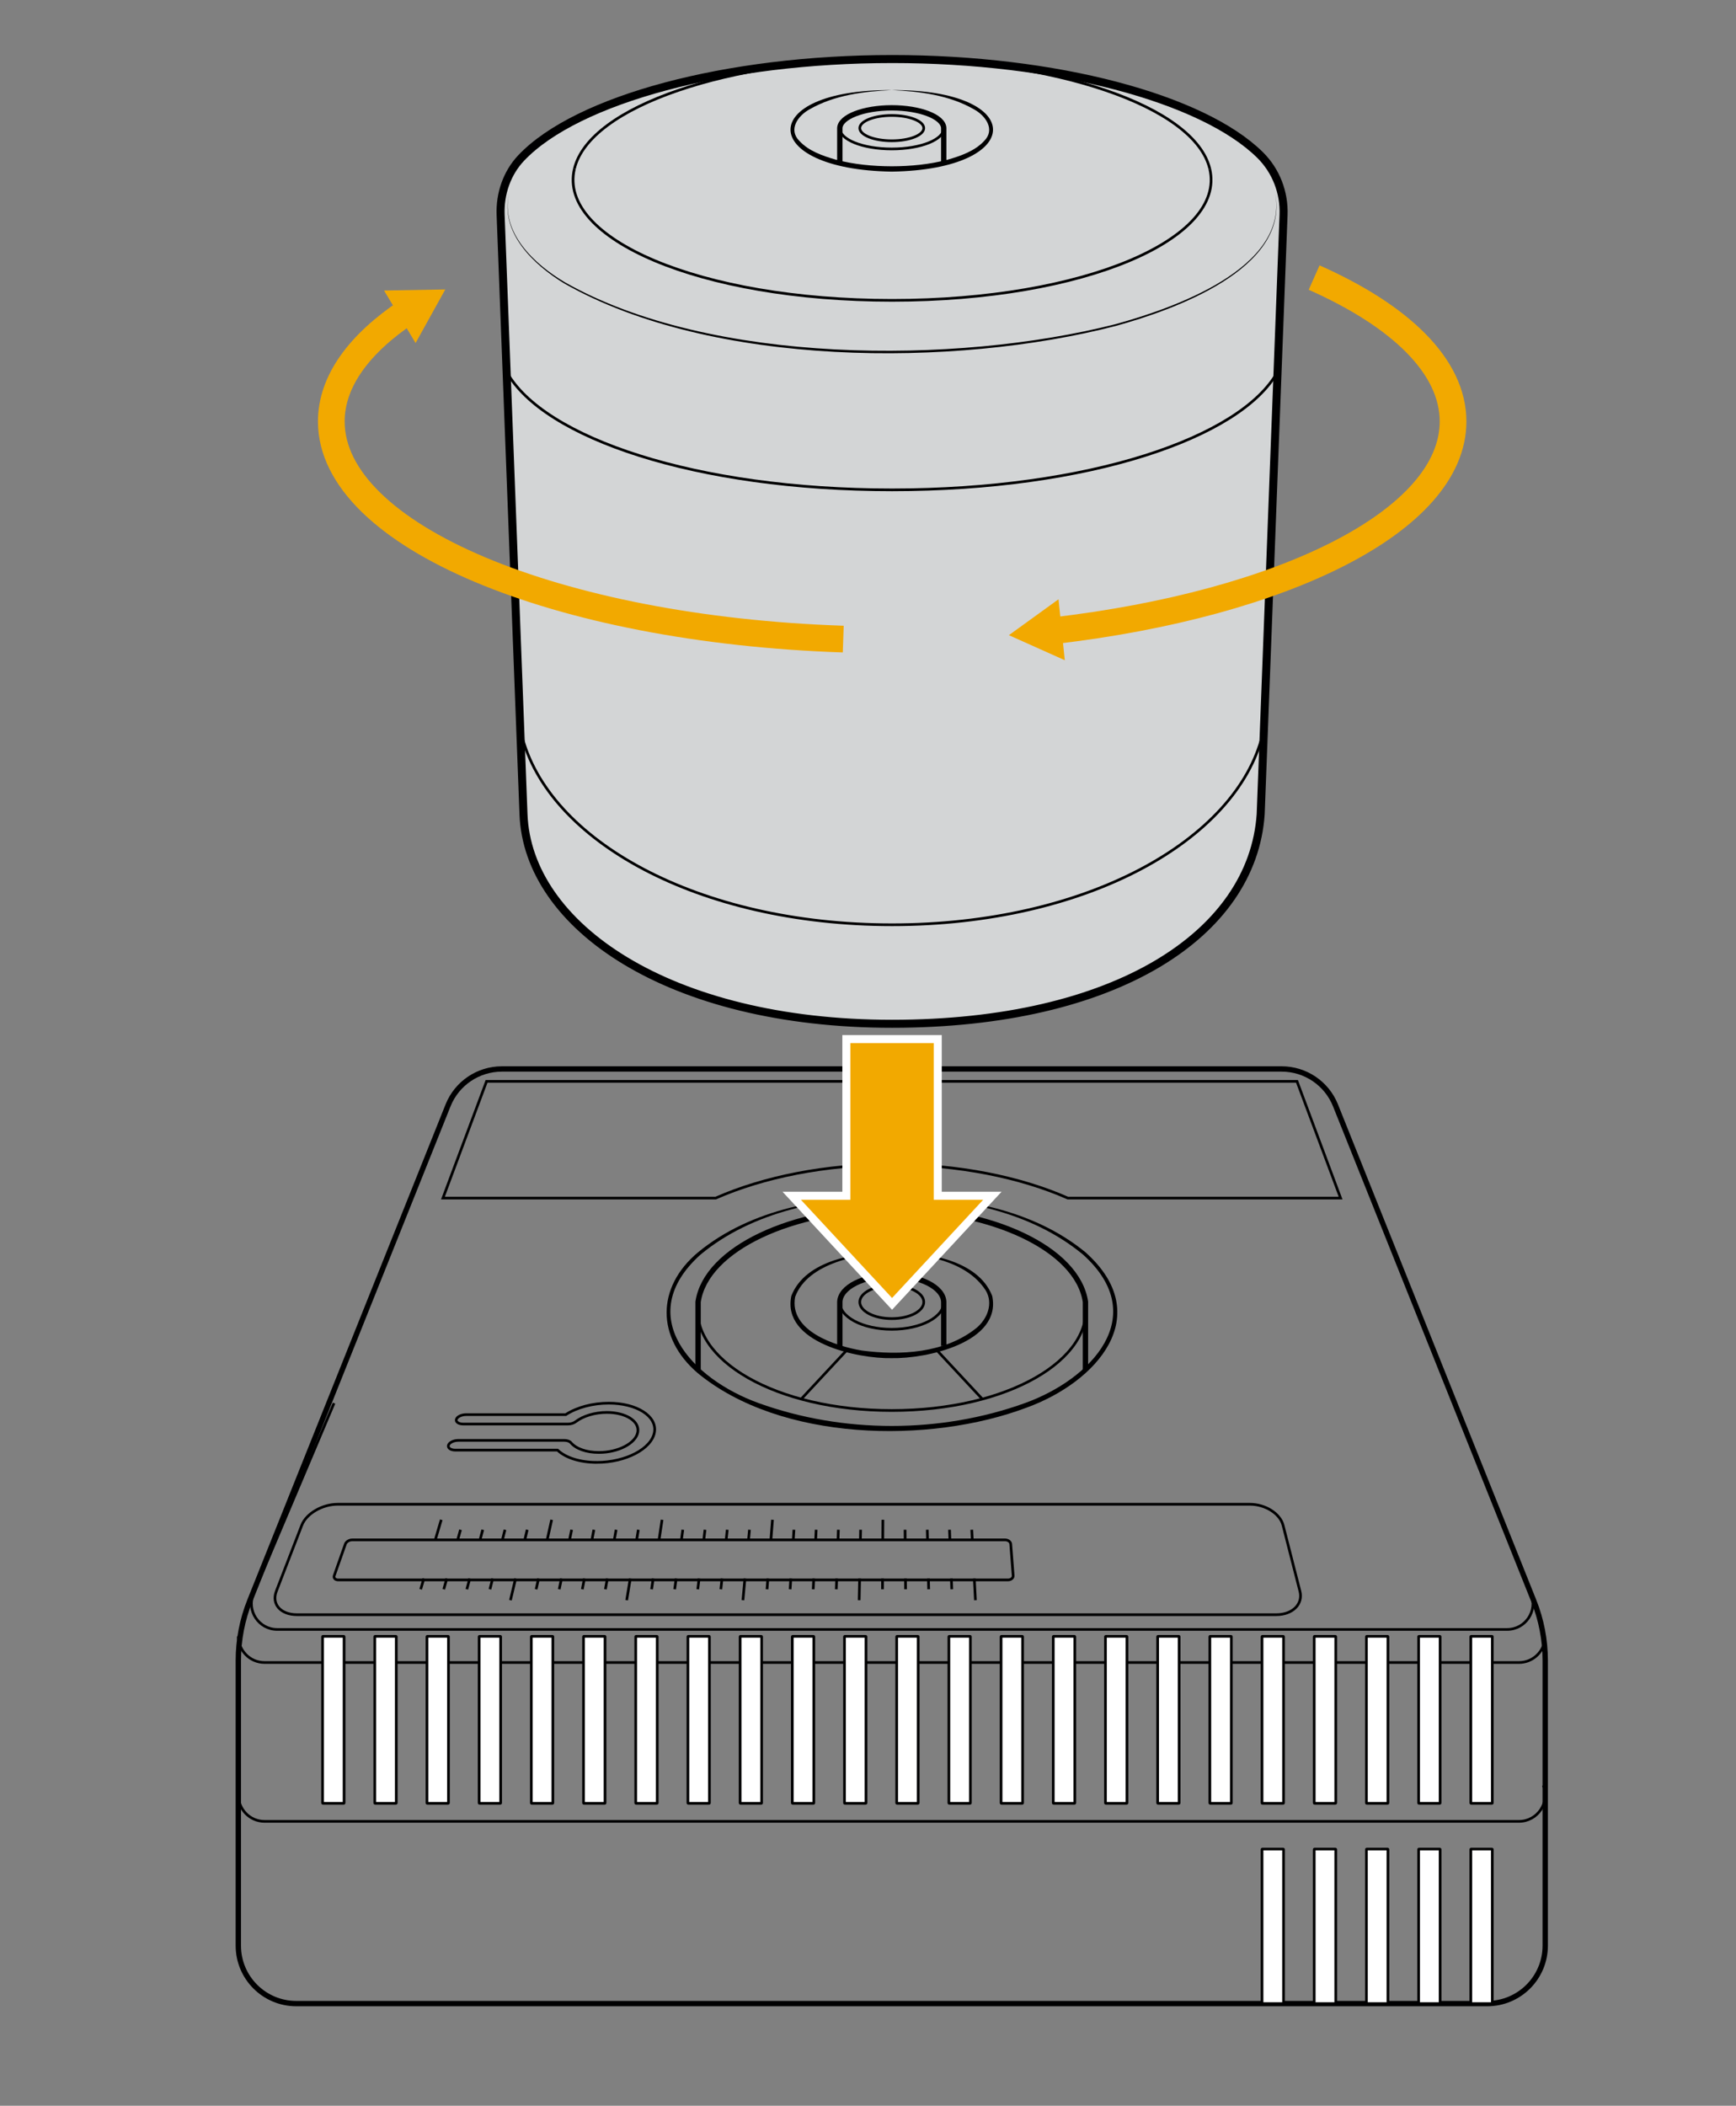 <?xml version="1.0" encoding="UTF-8"?><svg id="uuid-994e59a2-dd8d-4d21-98ff-cbc71172f9a2" xmlns="http://www.w3.org/2000/svg" width="325" height="394.119" xmlns:xlink="http://www.w3.org/1999/xlink" viewBox="0 0 325 394.119"><rect x="0" y="0" width="325" height="394.119" fill="#808080" stroke="none"/><defs><clipPath id="uuid-7cd7df0b-299a-4ef9-ae9e-4cc117e3f227"><polygon points="1015 228.974 696.696 228.974 702.558 10.88 1013.548 5.683 1015 228.974" style="fill:none;"/></clipPath></defs><path d="m46.775,299.574l37.105-92.689c1.648-4.117,5.637-6.817,10.072-6.817h145.997c4.435,0,8.423,2.7,10.072,6.817l37.105,92.689c1.426,3.562,2.159,7.364,2.159,11.202v53.369c0,5.992-4.857,10.849-10.849,10.849H55.465c-5.992,0-10.849-4.857-10.849-10.849v-53.369c0-3.837.733-7.639,2.159-11.202Z" style="fill:none; stroke:#000001; stroke-miterlimit:10;"/><path d="m203.208,256.47v-12.819c-1.487-9.939-17.673-17.417-36.258-17.417s-34.77,7.478-36.258,17.417v12.818" style="fill:none; stroke:#000001; stroke-miterlimit:10;"/><path d="m166.95,223.856c12.611.074,26.254,2.292,36.281,10.538,13.225,11.828,2.082,24.296-11.034,29.059-18.23,6.875-46.106,6.35-61.619-6.499-7.704-6.623-7.738-16.006.09-22.561,10.028-8.248,23.67-10.464,36.282-10.538-12.553.31-26.009,2.792-35.864,11.011-12.64,11.446-1.567,23.239,10.946,27.739,15.827,5.702,34.008,5.703,49.836.001,12.489-4.491,23.602-16.287,10.947-27.742-9.856-8.22-23.311-10.699-35.865-11.01h0Z" style="fill:#000001;"/><path d="m91.089,202.387l-8.164,21.847h51.065c8.924-3.929,20.485-6.286,32.96-6.286s24.036,2.357,32.96,6.286h51.065l-8.164-21.847H91.089Z" style="fill:none; stroke:#000001; stroke-miterlimit:10; stroke-width:.5px;"/><path d="m166.95,234.377c6.387-.063,16.167,1.395,18.797,8.159,1.854,8.739-12.387,11.795-18.797,11.656-6.41.143-20.654-2.92-18.799-11.657,2.627-6.764,12.414-8.223,18.799-8.159-6.061.262-15.747,1.966-18.092,8.358-1.177,6.39,7.526,9.196,12.495,10.035,7.199.947,15.489.514,21.378-4.165,2.121-1.722,3.276-4.667,1.795-7.102-3.547-5.494-11.465-6.799-17.576-7.126h0Z" style="fill:#000001;"/><path d="m176.678,251.902v-8.252c-.11-2.749-4.464-4.932-9.727-4.932s-9.617,2.183-9.727,4.932v8.633" style="fill:none; stroke:#000001; stroke-miterlimit:10;"/><path d="m172.939,243.651c.043,1.724-2.638,3.14-5.988,3.14s-6.031-1.416-5.988-3.14c.042-1.7,2.723-3.06,5.988-3.06s5.946,1.361,5.988,3.06Z" style="fill:none; stroke:#000001; stroke-miterlimit:10; stroke-width:.5px;"/><line x1="160.699" y1="234.94" x2="153.796" y2="227.53" style="fill:none; stroke:#000001; stroke-miterlimit:10; stroke-width:.5px;"/><line x1="173.202" y1="234.94" x2="180.105" y2="227.53" style="fill:none; stroke:#000001; stroke-miterlimit:10; stroke-width:.5px;"/><line x1="175.11" y1="252.41" x2="183.882" y2="261.826" style="fill:none; stroke:#000001; stroke-miterlimit:10; stroke-width:.5px;"/><line x1="158.791" y1="252.41" x2="150.019" y2="261.826" style="fill:none; stroke:#000001; stroke-miterlimit:10; stroke-width:.5px;"/><path d="m234.007,281.539H63.202c-2.866,0-5.861,1.742-6.702,3.92l-4.771,12.359c-.93,2.408.799,4.388,3.875,4.388h183.315c3.076,0,5.062-1.981,4.445-4.388l-3.164-12.359c-.558-2.178-3.327-3.92-6.192-3.92Z" style="fill:none; stroke:#000001; stroke-miterlimit:10; stroke-width:.5px;"/><path d="m188.151,288.202h-122.206c-.558,0-1.132.345-1.283.773l-2.089,5.915c-.158.446.178.809.751.809h125.377c.573,0,1.009-.363.974-.809l-.455-5.915c-.033-.427-.512-.773-1.07-.773Z" style="fill:none; stroke:#000001; stroke-miterlimit:10; stroke-width:.5px;"/><path d="m111.732,273.701c-3.137,0-5.83-.853-7.351-2.293h-19.129c-.874,0-1.456-.411-1.302-.916.154-.503.982-.91,1.85-.91h19.831c.546,0,1.016.164,1.243.433.961,1.143,2.92,1.83,5.231,1.83,3.651,0,6.925-1.718,7.293-3.8.363-2.05-2.234-3.695-5.785-3.695-2.248,0-4.44.653-5.871,1.754-.341.262-.878.421-1.417.421h-19.606c-.858,0-1.432-.397-1.283-.884.149-.486.96-.878,1.812-.878h18.661c2.1-1.357,5.043-2.147,8.053-2.147,5.215,0,9.06,2.408,8.561,5.429-.511,3.09-5.358,5.657-10.792,5.657Z" style="fill:none; stroke:#000001; stroke-miterlimit:10; stroke-width:.5px;"/><line x1="81.493" y1="288.202" x2="82.605" y2="284.443" style="fill:none; stroke:#000001; stroke-miterlimit:10; stroke-width:.5px;"/><line x1="85.681" y1="288.202" x2="86.214" y2="286.31" style="fill:none; stroke:#000001; stroke-miterlimit:10; stroke-width:.5px;"/><line x1="89.87" y1="288.202" x2="90.375" y2="286.31" style="fill:none; stroke:#000001; stroke-miterlimit:10; stroke-width:.5px;"/><line x1="94.059" y1="288.202" x2="94.536" y2="286.31" style="fill:none; stroke:#000001; stroke-miterlimit:10; stroke-width:.5px;"/><line x1="98.248" y1="288.202" x2="98.697" y2="286.31" style="fill:none; stroke:#000001; stroke-miterlimit:10; stroke-width:.5px;"/><line x1="102.436" y1="288.202" x2="103.276" y2="284.443" style="fill:none; stroke:#000001; stroke-miterlimit:10; stroke-width:.5px;"/><line x1="106.625" y1="288.202" x2="107.02" y2="286.31" style="fill:none; stroke:#000001; stroke-miterlimit:10; stroke-width:.5px;"/><line x1="110.814" y1="288.202" x2="111.181" y2="286.31" style="fill:none; stroke:#000001; stroke-miterlimit:10; stroke-width:.5px;"/><line x1="115.002" y1="288.202" x2="115.342" y2="286.31" style="fill:none; stroke:#000001; stroke-miterlimit:10; stroke-width:.5px;"/><line x1="119.191" y1="288.202" x2="119.504" y2="286.31" style="fill:none; stroke:#000001; stroke-miterlimit:10; stroke-width:.5px;"/><line x1="123.38" y1="288.202" x2="123.947" y2="284.443" style="fill:none; stroke:#000001; stroke-miterlimit:10; stroke-width:.5px;"/><line x1="127.568" y1="288.202" x2="127.826" y2="286.31" style="fill:none; stroke:#000001; stroke-miterlimit:10; stroke-width:.5px;"/><line x1="131.757" y1="288.202" x2="131.987" y2="286.31" style="fill:none; stroke:#000001; stroke-miterlimit:10; stroke-width:.5px;"/><line x1="135.946" y1="288.202" x2="136.149" y2="286.31" style="fill:none; stroke:#000001; stroke-miterlimit:10; stroke-width:.5px;"/><line x1="140.134" y1="288.202" x2="140.31" y2="286.31" style="fill:none; stroke:#000001; stroke-miterlimit:10; stroke-width:.5px;"/><line x1="144.323" y1="288.202" x2="144.617" y2="284.443" style="fill:none; stroke:#000001; stroke-miterlimit:10; stroke-width:.5px;"/><line x1="148.512" y1="288.202" x2="148.632" y2="286.31" style="fill:none; stroke:#000001; stroke-miterlimit:10; stroke-width:.5px;"/><line x1="152.7" y1="288.202" x2="152.794" y2="286.31" style="fill:none; stroke:#000001; stroke-miterlimit:10; stroke-width:.5px;"/><line x1="156.889" y1="288.202" x2="156.955" y2="286.31" style="fill:none; stroke:#000001; stroke-miterlimit:10; stroke-width:.5px;"/><line x1="161.078" y1="288.202" x2="161.116" y2="286.31" style="fill:none; stroke:#000001; stroke-miterlimit:10; stroke-width:.5px;"/><line x1="165.266" y1="288.202" x2="165.288" y2="284.443" style="fill:none; stroke:#000001; stroke-miterlimit:10; stroke-width:.5px;"/><line x1="169.455" y1="288.202" x2="169.439" y2="286.31" style="fill:none; stroke:#000001; stroke-miterlimit:10; stroke-width:.5px;"/><line x1="173.644" y1="288.202" x2="173.6" y2="286.31" style="fill:none; stroke:#000001; stroke-miterlimit:10; stroke-width:.5px;"/><line x1="177.833" y1="288.202" x2="177.761" y2="286.31" style="fill:none; stroke:#000001; stroke-miterlimit:10; stroke-width:.5px;"/><line x1="182.021" y1="288.202" x2="181.923" y2="286.31" style="fill:none; stroke:#000001; stroke-miterlimit:10; stroke-width:.5px;"/><line x1="182.399" y1="295.437" x2="182.61" y2="299.492" style="fill:none; stroke:#000001; stroke-miterlimit:10; stroke-width:.5px;"/><line x1="178.105" y1="295.437" x2="178.181" y2="297.45" style="fill:none; stroke:#000001; stroke-miterlimit:10; stroke-width:.5px;"/><line x1="173.811" y1="295.437" x2="173.858" y2="297.45" style="fill:none; stroke:#000001; stroke-miterlimit:10; stroke-width:.5px;"/><line x1="169.518" y1="295.437" x2="169.535" y2="297.45" style="fill:none; stroke:#000001; stroke-miterlimit:10; stroke-width:.5px;"/><line x1="165.224" y1="295.437" x2="165.213" y2="297.45" style="fill:none; stroke:#000001; stroke-miterlimit:10; stroke-width:.5px;"/><line x1="160.931" y1="295.437" x2="160.848" y2="299.492" style="fill:none; stroke:#000001; stroke-miterlimit:10; stroke-width:.5px;"/><line x1="156.637" y1="295.437" x2="156.567" y2="297.45" style="fill:none; stroke:#000001; stroke-miterlimit:10; stroke-width:.5px;"/><line x1="152.343" y1="295.437" x2="152.244" y2="297.45" style="fill:none; stroke:#000001; stroke-miterlimit:10; stroke-width:.5px;"/><line x1="148.05" y1="295.437" x2="147.921" y2="297.45" style="fill:none; stroke:#000001; stroke-miterlimit:10; stroke-width:.5px;"/><line x1="143.756" y1="295.437" x2="143.598" y2="297.45" style="fill:none; stroke:#000001; stroke-miterlimit:10; stroke-width:.5px;"/><line x1="139.463" y1="295.437" x2="139.086" y2="299.492" style="fill:none; stroke:#000001; stroke-miterlimit:10; stroke-width:.5px;"/><line x1="135.169" y1="295.437" x2="134.953" y2="297.45" style="fill:none; stroke:#000001; stroke-miterlimit:10; stroke-width:.5px;"/><line x1="130.875" y1="295.437" x2="130.63" y2="297.45" style="fill:none; stroke:#000001; stroke-miterlimit:10; stroke-width:.5px;"/><line x1="126.582" y1="295.437" x2="126.307" y2="297.45" style="fill:none; stroke:#000001; stroke-miterlimit:10; stroke-width:.5px;"/><line x1="122.288" y1="295.437" x2="121.984" y2="297.45" style="fill:none; stroke:#000001; stroke-miterlimit:10; stroke-width:.5px;"/><line x1="117.995" y1="295.437" x2="117.324" y2="299.492" style="fill:none; stroke:#000001; stroke-miterlimit:10; stroke-width:.5px;"/><line x1="113.701" y1="295.437" x2="113.339" y2="297.45" style="fill:none; stroke:#000001; stroke-miterlimit:10; stroke-width:.5px;"/><line x1="109.407" y1="295.437" x2="109.016" y2="297.45" style="fill:none; stroke:#000001; stroke-miterlimit:10; stroke-width:.5px;"/><line x1="105.114" y1="295.437" x2="104.693" y2="297.45" style="fill:none; stroke:#000001; stroke-miterlimit:10; stroke-width:.5px;"/><line x1="100.82" y1="295.437" x2="100.37" y2="297.45" style="fill:none; stroke:#000001; stroke-miterlimit:10; stroke-width:.5px;"/><line x1="96.526" y1="295.437" x2="95.562" y2="299.492" style="fill:none; stroke:#000001; stroke-miterlimit:10; stroke-width:.5px;"/><line x1="92.233" y1="295.437" x2="91.725" y2="297.45" style="fill:none; stroke:#000001; stroke-miterlimit:10; stroke-width:.5px;"/><line x1="87.939" y1="295.437" x2="87.402" y2="297.45" style="fill:none; stroke:#000001; stroke-miterlimit:10; stroke-width:.5px;"/><line x1="83.646" y1="295.437" x2="83.079" y2="297.45" style="fill:none; stroke:#000001; stroke-miterlimit:10; stroke-width:.5px;"/><line x1="79.352" y1="295.437" x2="78.756" y2="297.45" style="fill:none; stroke:#000001; stroke-miterlimit:10; stroke-width:.5px;"/><path d="m176.678,243.651c.113,2.813-4.241,5.141-9.727,5.141s-9.84-2.329-9.727-5.141" style="fill:none; stroke:#000001; stroke-miterlimit:10; stroke-width:.5px;"/><path d="m203.208,243.651c1.62,10.827-14.552,20.341-36.258,20.341s-37.878-9.514-36.258-20.341" style="fill:none; stroke:#000001; stroke-miterlimit:10; stroke-width:.5px;"/><path d="m277.792,276.258l8.842,22.088c1.269,3.171-1.066,6.621-4.481,6.621H51.899c-3.456,0-5.792-3.525-4.445-6.707l15.08-35.645" style="fill:none; stroke:#000001; stroke-miterlimit:10; stroke-width:.5px;"/><path d="m288.927,334.138c1.294,3.233-1.087,6.752-4.57,6.752H49.544c-2.825,0-4.916-2.309-4.928-4.897" style="fill:none; stroke:#000001; stroke-miterlimit:10; stroke-width:.5px;"/><path d="m289.194,307.168c-.43,2.199-2.353,3.988-4.837,3.988H49.544c-2.825,0-4.916-2.309-4.928-4.897" style="fill:none; stroke:#000001; stroke-miterlimit:10; stroke-width:.5px;"/><rect x="60.389" y="306.258" width="4.027" height="31.256" rx=".063" ry=".063" style="fill:#fff; stroke:#000001; stroke-miterlimit:10; stroke-width:.5px;"/><rect x="70.16" y="306.258" width="4.027" height="31.256" rx=".063" ry=".063" style="fill:#fff; stroke:#000001; stroke-miterlimit:10; stroke-width:.5px;"/><rect x="79.931" y="306.258" width="4.027" height="31.256" rx=".063" ry=".063" style="fill:#fff; stroke:#000001; stroke-miterlimit:10; stroke-width:.5px;"/><rect x="89.702" y="306.258" width="4.027" height="31.256" rx=".063" ry=".063" style="fill:#fff; stroke:#000001; stroke-miterlimit:10; stroke-width:.5px;"/><rect x="99.473" y="306.258" width="4.027" height="31.256" rx=".063" ry=".063" style="fill:#fff; stroke:#000001; stroke-miterlimit:10; stroke-width:.5px;"/><rect x="109.244" y="306.258" width="4.027" height="31.256" rx=".063" ry=".063" style="fill:#fff; stroke:#000001; stroke-miterlimit:10; stroke-width:.5px;"/><rect x="119.015" y="306.258" width="4.027" height="31.256" rx=".063" ry=".063" style="fill:#fff; stroke:#000001; stroke-miterlimit:10; stroke-width:.5px;"/><rect x="128.786" y="306.258" width="4.027" height="31.256" rx=".063" ry=".063" style="fill:#fff; stroke:#000001; stroke-miterlimit:10; stroke-width:.5px;"/><rect x="138.558" y="306.258" width="4.027" height="31.256" rx=".063" ry=".063" style="fill:#fff; stroke:#000001; stroke-miterlimit:10; stroke-width:.5px;"/><rect x="148.328" y="306.258" width="4.027" height="31.256" rx=".063" ry=".063" style="fill:#fff; stroke:#000001; stroke-miterlimit:10; stroke-width:.5px;"/><rect x="158.1" y="306.258" width="4.027" height="31.256" rx=".063" ry=".063" style="fill:#fff; stroke:#000001; stroke-miterlimit:10; stroke-width:.5px;"/><rect x="167.871" y="306.258" width="4.027" height="31.256" rx=".063" ry=".063" style="fill:#fff; stroke:#000001; stroke-miterlimit:10; stroke-width:.5px;"/><rect x="177.642" y="306.258" width="4.027" height="31.256" rx=".063" ry=".063" style="fill:#fff; stroke:#000001; stroke-miterlimit:10; stroke-width:.5px;"/><rect x="187.413" y="306.258" width="4.027" height="31.256" rx=".063" ry=".063" style="fill:#fff; stroke:#000001; stroke-miterlimit:10; stroke-width:.5px;"/><rect x="197.184" y="306.258" width="4.027" height="31.256" rx=".063" ry=".063" style="fill:#fff; stroke:#000001; stroke-miterlimit:10; stroke-width:.5px;"/><rect x="206.955" y="306.258" width="4.027" height="31.256" rx=".063" ry=".063" style="fill:#fff; stroke:#000001; stroke-miterlimit:10; stroke-width:.5px;"/><rect x="216.726" y="306.258" width="4.027" height="31.256" rx=".063" ry=".063" style="fill:#fff; stroke:#000001; stroke-miterlimit:10; stroke-width:.5px;"/><rect x="226.497" y="306.258" width="4.027" height="31.256" rx=".063" ry=".063" style="fill:#fff; stroke:#000001; stroke-miterlimit:10; stroke-width:.5px;"/><rect x="236.268" y="306.258" width="4.027" height="31.256" rx=".063" ry=".063" style="fill:#fff; stroke:#000001; stroke-miterlimit:10; stroke-width:.5px;"/><rect x="246.039" y="306.258" width="4.027" height="31.256" rx=".063" ry=".063" style="fill:#fff; stroke:#000001; stroke-miterlimit:10; stroke-width:.5px;"/><rect x="255.81" y="306.258" width="4.027" height="31.256" rx=".063" ry=".063" style="fill:#fff; stroke:#000001; stroke-miterlimit:10; stroke-width:.5px;"/><rect x="265.581" y="306.258" width="4.027" height="31.256" rx=".063" ry=".063" style="fill:#fff; stroke:#000001; stroke-miterlimit:10; stroke-width:.5px;"/><rect x="275.352" y="306.258" width="4.027" height="31.256" rx=".063" ry=".063" style="fill:#fff; stroke:#000001; stroke-miterlimit:10; stroke-width:.5px;"/><rect x="236.268" y="346.073" width="4.027" height="28.921" rx=".06" ry=".06" style="fill:#fff; stroke:#000001; stroke-miterlimit:10; stroke-width:.5px;"/><rect x="246.039" y="346.073" width="4.027" height="28.921" rx=".06" ry=".06" style="fill:#fff; stroke:#000001; stroke-miterlimit:10; stroke-width:.5px;"/><rect x="255.81" y="346.073" width="4.027" height="28.921" rx=".06" ry=".06" style="fill:#fff; stroke:#000001; stroke-miterlimit:10; stroke-width:.5px;"/><rect x="265.581" y="346.073" width="4.027" height="28.921" rx=".06" ry=".06" style="fill:#fff; stroke:#000001; stroke-miterlimit:10; stroke-width:.5px;"/><rect x="275.352" y="346.073" width="4.027" height="28.921" rx=".06" ry=".06" style="fill:#fff; stroke:#000001; stroke-miterlimit:10; stroke-width:.5px;"/><path d="m167.009,11.05c30.559,0,58.093,7.298,68.892,17.961,2.983,2.946,4.555,7.029,4.395,11.219l-4.283,112.18c-1.541,22.431-27.172,39.202-69.004,39.202s-68.213-18.323-69.004-39.202l-4.284-112.203c-.15-3.93,1.175-7.829,3.887-10.677,10.421-10.944,38.35-18.479,69.401-18.479" style="fill:#d3d5d6; stroke:#000001; stroke-miterlimit:10; stroke-width:1.5px;"/><path d="m166.95,16.864c25.383-.15,25.162,14.868-0,15.258-25.17-.389-25.378-15.413 0-15.258-5.251.238-10.759.938-15.373,3.588-2.173,1.177-4.062,3.789-1.922,5.927,1.769,1.905,4.353,2.786,6.822,3.504,3.401.897,6.946,1.231,10.473,1.24,3.527-.007,7.072-.342,10.473-1.239,2.471-.718,5.051-1.601,6.823-3.504,2.134-2.139.26-4.75-1.923-5.929-4.614-2.651-10.121-3.35-15.373-3.587h0Z" style="fill:#000001;"/><path d="m176.678,30.255v-6.305c-.11-2.1-4.464-3.768-9.727-3.768s-9.617,1.668-9.727,3.768v6.596" style="fill:none; stroke:#000001; stroke-miterlimit:10;"/><path d="m172.939,23.95c.043,1.317-2.638,2.399-5.988,2.399s-6.031-1.082-5.988-2.399c.042-1.299,2.723-2.338,5.988-2.338s5.946,1.04,5.988,2.338Z" style="fill:none; stroke:#000001; stroke-miterlimit:10; stroke-width:.5px;"/><path d="m176.678,23.95c.113,2.149-4.241,3.928-9.727,3.928s-9.84-1.779-9.727-3.928" style="fill:none; stroke:#000001; stroke-miterlimit:10; stroke-width:.5px;"/><path d="m236.37,137.506v.011c-4.9,19.745-32.99,35.564-69.36,35.564-36.4,0-64.5-15.842-69.37-35.61v-.011" style="fill:none; stroke:#000001; stroke-miterlimit:10; stroke-width:.5px;"/><path d="m107.528,31.623c2.786-11.794,29.314-20.574,59.481-20.574" style="fill:none; stroke:#000001; stroke-miterlimit:10; stroke-width:.5px;"/><path d="m226.489,31.623c3.074,13.013-23.422,24.592-59.481,24.592s-62.555-11.579-59.481-24.592" style="fill:none; stroke:#000001; stroke-miterlimit:10; stroke-width:.5px;"/><path d="m167.009,11.05c30.166,0,56.695,8.78,59.481,20.574" style="fill:none; stroke:#000001; stroke-miterlimit:10; stroke-width:.5px;"/><path d="m94.84,69.583c6.84,12.4,35.5,22.1,72.17,22.1s65.33-9.71,72.17-22.1" style="fill:none; stroke:#000001; stroke-miterlimit:10; stroke-width:.5px;"/><path d="m238.748,36.181c2.715,14.193-19.143,21.862-29.858,24.82-30.25,7.831-75.632,7.766-103.258-7.954-5.743-3.496-12.071-9.496-10.329-16.866-1.646,7.36,4.702,13.241,10.458,16.657,27.203,15.445,73.183,15.435,103.043,7.844,10.7-2.944,32.481-10.398,29.944-24.501h0Z" style="fill:#000001;"/><path d="m157.867,119.613c-53.702-1.807-95.843-19.352-95.843-40.73,0-7.491,5.174-14.511,14.207-20.549" style="fill:none; stroke:#f2a900; stroke-miterlimit:10; stroke-width:5px;"/><polygon points="77.803 64.205 83.362 54.175 71.896 54.375 77.803 64.205" style="fill:#f2a900;"/><path d="m246.022,51.949c16.191,7.194,26.006,16.618,26.006,26.934,0,18.512-31.598,34.15-74.94,39.184" style="fill:none; stroke:#f2a900; stroke-miterlimit:10; stroke-width:5px;"/><polygon points="198.166 112.16 188.875 118.88 199.34 123.568 198.166 112.16" style="fill:#f2a900;"/><polygon points="158.448 194.474 158.448 223.799 148.22 223.799 167.003 244.035 185.785 223.799 175.558 223.799 175.558 194.474 158.448 194.474" style="fill:#f2a900; stroke:#fff; stroke-miterlimit:10; stroke-width:1.5px;"/><g style="clip-path:url(#uuid-7cd7df0b-299a-4ef9-ae9e-4cc117e3f227);"><path d="m396.943,446.969c-60.187-87.528-97.704-192.304-97.753-299.108-.925-105.813,42.018-216.627,131.905-277.321,137.426-95.089,323.685-44.116,443.367,56.82,142.044,117.855,232.157,311.213,197.249,496.443-32.934,172.164-181.148,274.049-353.721,242.973-132.034-23.389-246.184-110.775-321.047-219.807,74.969,108.877,189.206,195.967,321.139,219.277,172.176,30.904,320.072-70.704,352.851-242.598,34.758-184.95-55.388-377.81-197.05-495.584-119.355-100.765-305.252-151.809-442.413-56.977-89.757,60.561-132.637,171.133-131.792,276.775-.116,106.727,37.243,211.535,97.266,299.106h0Z" style="fill:#a7abae;"/><ellipse cx="676.877" cy="254.592" rx="424.135" ry="544.659" transform="translate(-25.165 428.135) rotate(-34.498)" style="fill:none; stroke:#a7abae; stroke-miterlimit:10; stroke-width:.5px;"/><ellipse cx="709.338" cy="232.284" rx="521.905" ry="670.212" transform="translate(-6.822 442.597) rotate(-34.498)" style="fill:none; stroke:#a7abae; stroke-miterlimit:10; stroke-width:.5px;"/><path d="m311.981-376.921C54.255-199.806,29.707,212.073,257.152,543.036c227.445,330.963,620.753,455.682,878.479,278.567l173.953-119.544c257.726-177.115,282.274-588.993,54.83-919.956-227.445-330.963-620.753-455.682-878.479-278.567l-173.953,119.544Z" style="fill:none; stroke:#a7abae; stroke-miterlimit:10;"/><path d="m311.981-376.921c257.726-177.115,651.035-52.396,878.479,278.567,227.445,330.963,202.897,742.841-54.83,919.956" style="fill:none; stroke:#a7abae; stroke-miterlimit:10; stroke-width:.5px;"/></g></svg>